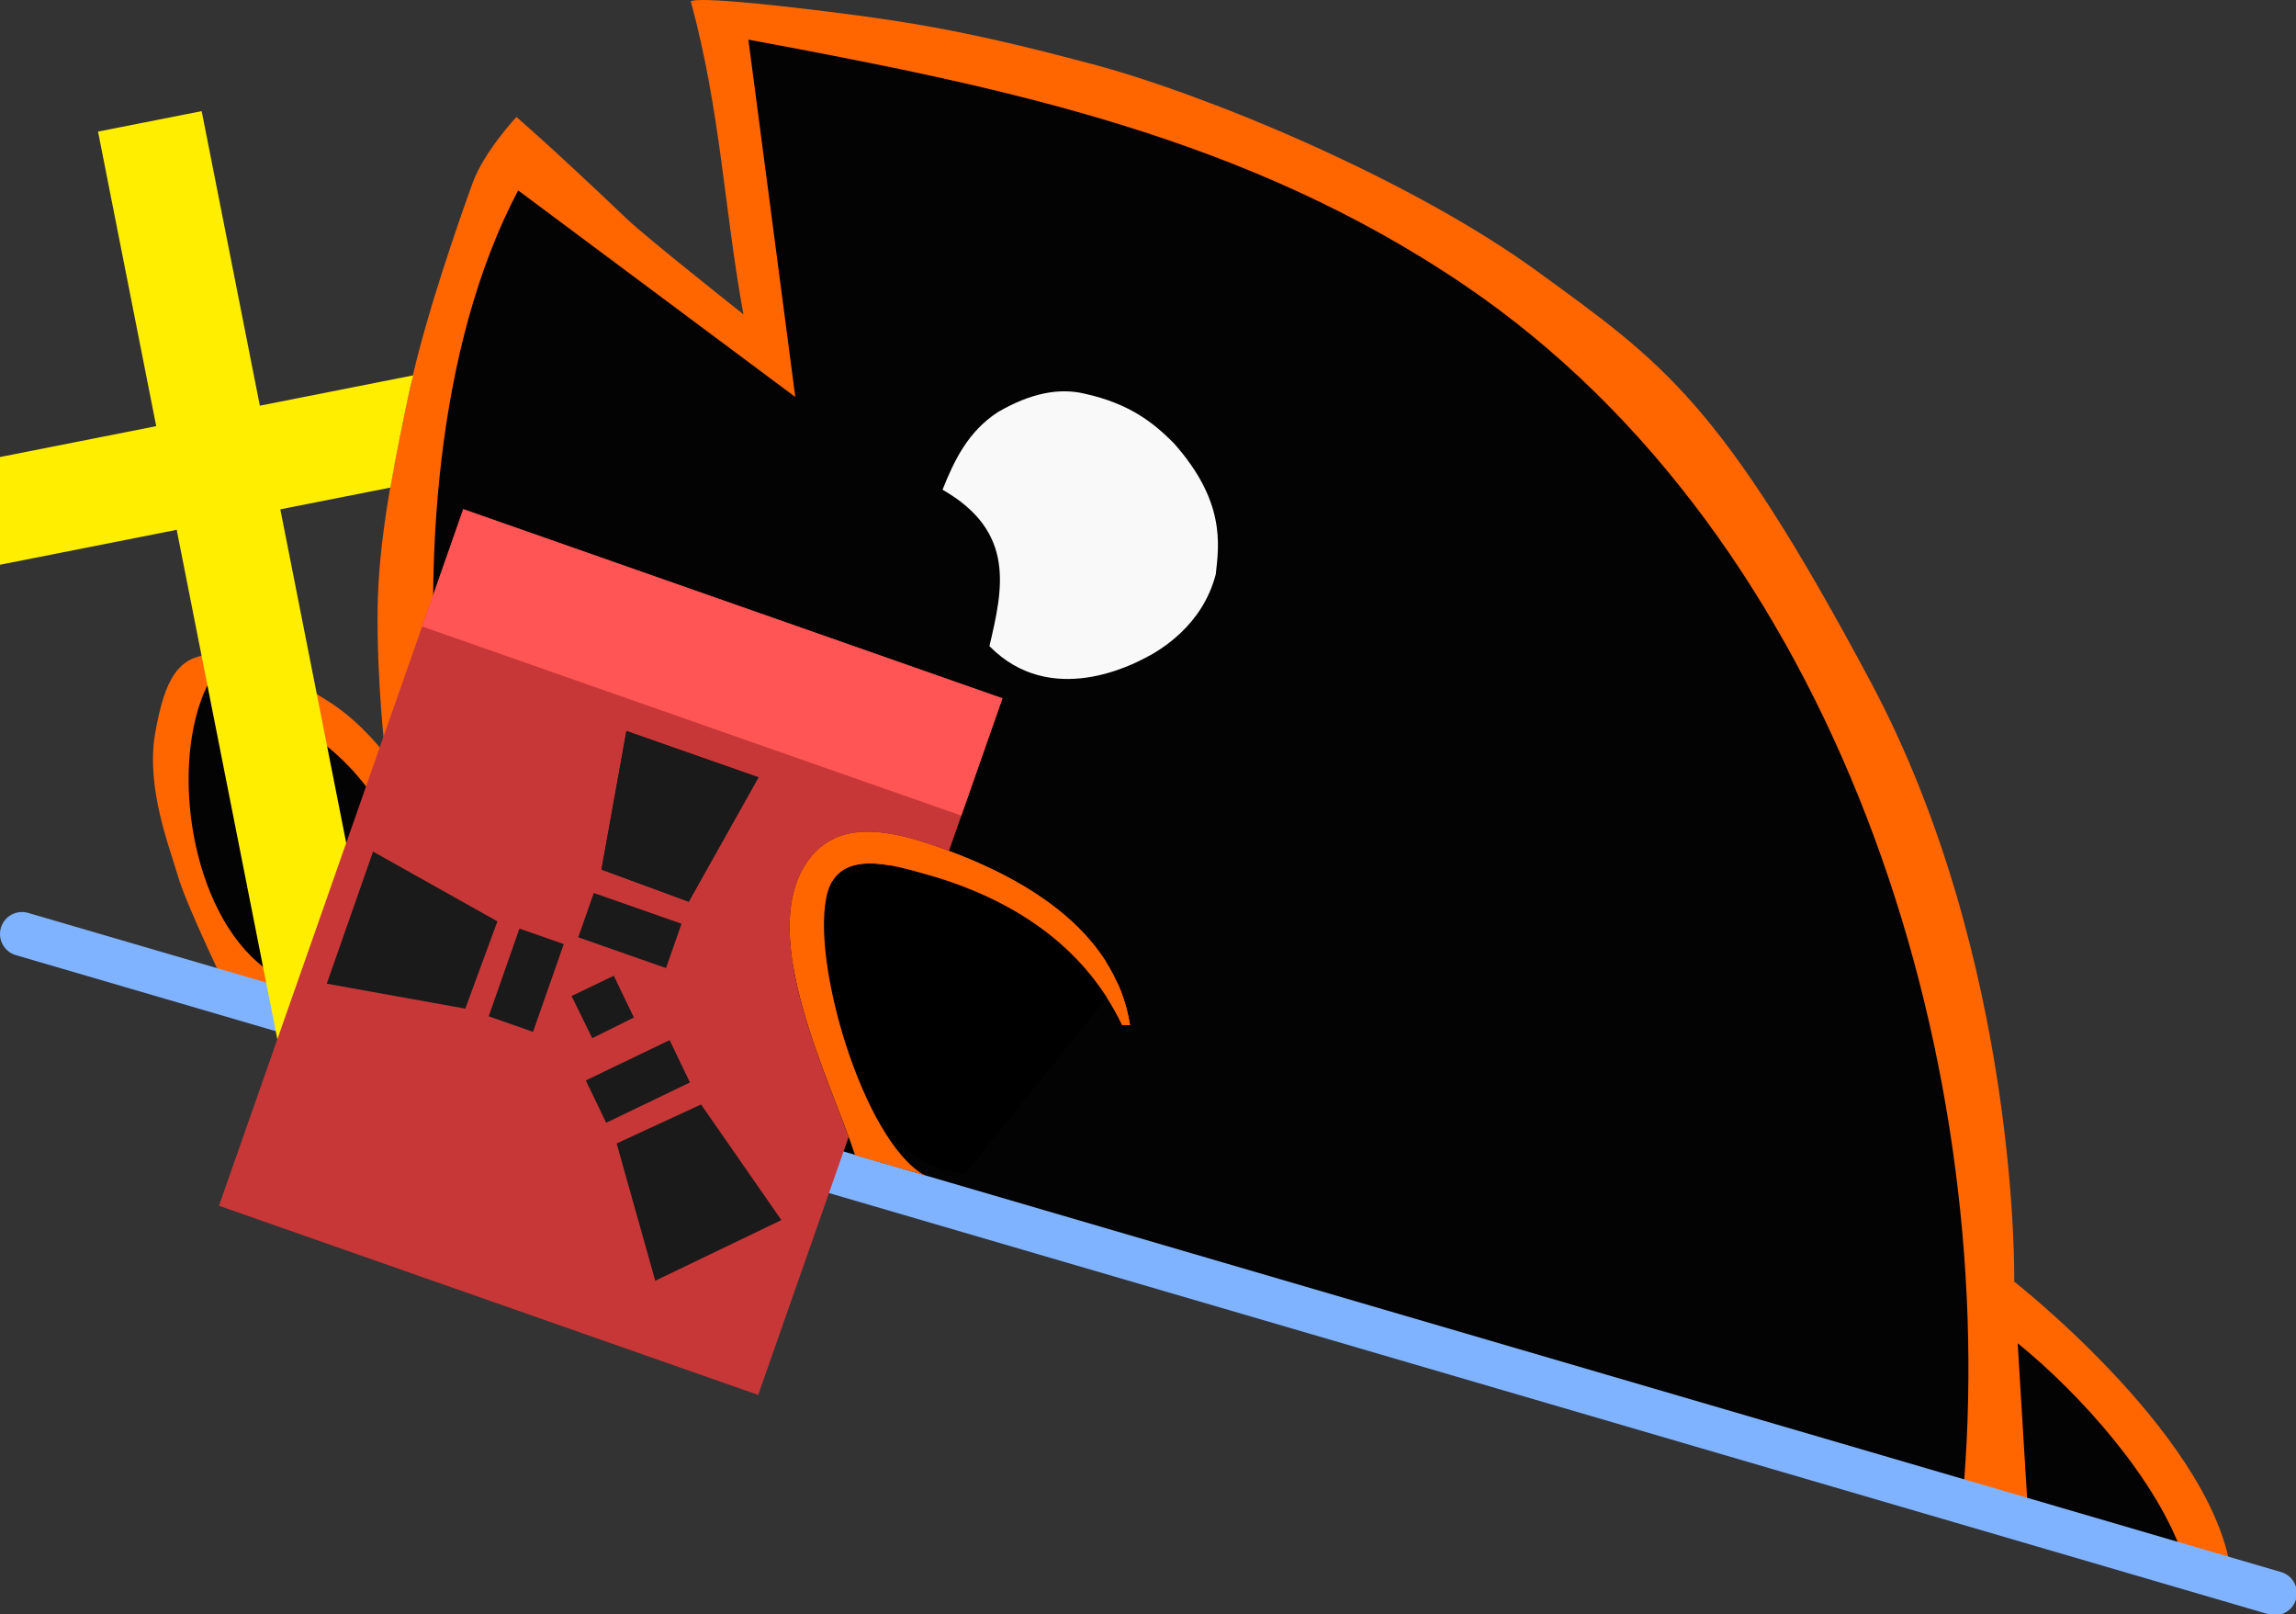 <?xml version="1.0" encoding="UTF-8" standalone="no"?>
<!-- Created with Inkscape (http://www.inkscape.org/) -->

<svg
   version="1.1"
   id="svg1"
   width="93.95"
   height="66.039"
   viewBox="0 0 93.95 66.039"
   sodipodi:docname="spade_exorcism.svg"
   inkscape:version="1.3.2 (091e20ef0f, 2023-11-25, custom)"
   xml:space="preserve"
   inkscape:export-filename="spade_exorcism.png"
   inkscape:export-xdpi="300"
   inkscape:export-ydpi="300"
   xmlns:inkscape="http://www.inkscape.org/namespaces/inkscape"
   xmlns:sodipodi="http://sodipodi.sourceforge.net/DTD/sodipodi-0.dtd"
   xmlns="http://www.w3.org/2000/svg"
   xmlns:svg="http://www.w3.org/2000/svg"><rect x="0" y="0" width="93.95" height="66.039" fill="#333333" stroke="none"/><defs
     id="defs1" /><sodipodi:namedview
     id="namedview1"
     pagecolor="#676767"
     bordercolor="#999999"
     borderopacity="1"
     inkscape:showpageshadow="0"
     inkscape:pageopacity="0"
     inkscape:pagecheckerboard="0"
     inkscape:deskcolor="#d1d1d1"
     inkscape:zoom="5.3802752"
     inkscape:cx="7.4345639"
     inkscape:cy="0.55759229"
     inkscape:window-width="2523"
     inkscape:window-height="1428"
     inkscape:window-x="0"
     inkscape:window-y="0"
     inkscape:window-maximized="0"
     inkscape:current-layer="g1"
     showgrid="false" /><g
     inkscape:groupmode="layer"
     inkscape:label="Image"
     id="g1"
     transform="translate(-1.113,-7.167)"><path
       style="fill:#ff6600;stroke:none;stroke-width:1px;stroke-linecap:butt;stroke-linejoin:miter;stroke-opacity:1"
       d="m 92.442,71.829 c -0.437,-5.6 -8.909,-12.231 -8.909,-12.231 0,0 0.225,-13.119 -5.889,-24.564 C 71.53,23.589 69.178,22.021 64.004,18.258 58.83,14.496 50.521,11.047 45.818,9.792 41.114,8.538 38.606,8.085 34.873,7.628 28.767,6.879 29.392,7.269 29.392,7.269 c 1.207,4.433 1.367,8.558 2.143,12.759 0,0 -3.953,-3.129 -4.743,-3.88 -3.293,-3.136 -4.547,-4.194 -4.547,-4.194 0,0 -1.323,1.406 -1.793,2.699 -0.47,1.293 -1.927,5.417 -2.554,8.357 -0.627,2.94 -1.294,6.075 -1.333,9.054 -0.039,2.979 0.314,5.958 0.314,5.958 0,0 -0.941,-1.254 -2.195,-2.077 -1.254,-0.823 -3.606,-2.077 -4.939,-1.999 -1.333,0.078 -1.889,0.976 -2.281,3.21 -0.392,2.234 0.587,4.666 0.94,5.881 0.353,1.215 2.106,4.826 2.106,4.826 z"
       id="path983"
       sodipodi:nodetypes="ccssssccscssscsssscc" /><path
       style="fill:#030303;stroke:none"
       d="m 31.736,8.789 1.92,14.619 -11.341,-8.452 c -3.393,6.439 -3.905,15.402 -3.215,22.625 0.398,4.16 0.421,6.777 1.025,10.865 -0.253,1.138 -0.587,0.758 -0.941,-0.018 C 17.972,41.386 16.635,37.493 9.6,35.2 c -1.575,3.217 -0.705,9.276 2.345,11.57 2.074,1.56 5.422,3.164 7.883,3.818 3.346,0.889 12.866,3.489 16.324,3.955 -0.988,-3.038 -4.113,-9.092 -2.002,-12.125 1.249,-1.795 3.456,-1.248 5.202,-0.65 3.496,1.198 7.381,3.368 8,7.335 h -0.32 c -1.561,-3.281 -4.569,-5.198 -8,-6.161 -1.315,-0.369 -3.558,-1.085 -4.058,0.74 -0.74,2.699 -4.798,7.92 -2.3,9.34 4.228,2.404 10.125,3.529 14.787,4.927 11.288,3.386 22.679,6.675 34.016,9.892 C 82.877,50.094 76.217,29.183 61.12,18.889 52.135,12.763 42.194,10.73 31.736,8.789 m 51.938,53.328 0.404,6.637 6.391,2.153 C 89.419,67.745 86.246,64.198 83.673,62.117 Z"
       id="path1"
       sodipodi:nodetypes="cccscccsscssccsssscsccccc" /><path
       style="fill:#80b3ff;stroke:#80b3ff;stroke-width:1.8;stroke-linecap:round;stroke-linejoin:miter;stroke-dasharray:none;stroke-opacity:1"
       d="M 94.199,72.343 2.013,45.377"
       id="path982" /><path
       style="fill:#000000;stroke:none;stroke-width:1px;stroke-linecap:butt;stroke-linejoin:miter;stroke-opacity:1"
       d="m 40.603,55.186 c -2.827,-0.222 -5.155,-3.603 -5.377,-5.876 -0.222,-2.273 -0.832,-5.654 -0.055,-6.097 0.776,-0.443 4.49,-1.275 6.208,-0.388 1.718,0.887 5.155,3.547 5.598,4.434"
       id="path14" /><path
       d="m 36.102,54.426 c -0.988,-3.038 -4.062,-8.975 -1.952,-12.008 1.249,-1.795 3.456,-1.248 5.202,-0.65 3.496,1.198 7.381,3.368 8,7.335 h -0.32 c -1.561,-3.281 -4.569,-5.198 -8,-6.161 -1.315,-0.369 -3.558,-1.085 -4.058,0.74 -0.74,2.699 1.458,10.136 3.956,11.557"
       style="fill:#ff6600;stroke:none"
       id="path1-0"
       sodipodi:nodetypes="cssccssc" /><path
       style="fill:#f9f9f9;fill-opacity:1;stroke:none;stroke-width:1px;stroke-linecap:butt;stroke-linejoin:miter;stroke-opacity:1"
       d="m 41.6,33.6 c 2.512,2.556 5.897,0.727 6.4,0.469 0.579,-0.297 2.32,-1.309 2.861,-3.41 0.137,-1.225 0.399,-2.993 -1.732,-5.378 C 48.299,24.455 47.34,23.681 45.493,23.272 44.466,23.026 43.294,23.239 41.94,24.029 40.715,24.833 40.163,25.998 39.68,27.2 c 3.018,1.73 2.466,4.065 1.92,6.4 z"
       id="path2"
       sodipodi:nodetypes="cscccccc" /><path
       id="rect2"
       style="fill:#ffee00;fill-opacity:1;stroke:none;stroke-width:1.002;stroke-linecap:round;stroke-opacity:1;paint-order:stroke fill markers"
       d="M 9.365 11.714 L 5.124 12.55 L 7.505 24.601 L -4.655 27.003 L -3.817 31.244 L 8.343 28.841 L 14.076 57.849 L 18.314 57.011 L 12.583 28.003 L 17.087 27.113 C 17.326 25.728 17.613 24.348 17.898 23.011 C 17.93 22.859 17.984 22.68 18.021 22.523 L 11.746 23.763 L 9.365 11.714 z " /><path
       id="rect4"
       style="fill:#c83737;fill-opacity:1;stroke:none;stroke-width:1.002;stroke-linecap:round;stroke-opacity:1;paint-order:stroke fill markers"
       d="M 28.204 19.776 L 28.203 49.976 L 51.585 49.976 L 51.585 38.793 C 49.43 36.175 45.352 32.016 46.264 28.727 C 46.849 26.62 49.113 26.405 50.959 26.391 C 51.166 26.39 51.375 26.391 51.585 26.395 L 51.586 19.776 L 28.204 19.776 z "
       transform="rotate(19.327)" /><g
       id="g9"
       transform="matrix(0.525,0.184,-0.184,0.525,56.221,-5.704)"
       style="stroke-width:1.797"><rect
         style="fill:#1a1a1a;fill-opacity:1;stroke:none;stroke-width:1.8;stroke-linecap:round;stroke-opacity:1;paint-order:stroke fill markers"
         id="rect5"
         width="6.839"
         height="3.455"
         x="-22.895"
         y="102.124" /><path
         style="fill:#1a1a1a;stroke:none;stroke-width:1.797px;stroke-linecap:butt;stroke-linejoin:miter;stroke-opacity:1"
         d="m -22.931,100.313 -1.639,-10.223 h 10.294 l -1.817,10.33 z"
         id="path5" /><path
         style="fill:#1a1a1a;stroke:none;stroke-width:1.797px;stroke-linecap:butt;stroke-linejoin:miter;stroke-opacity:1"
         d="m -22.931,100.313 -1.639,-10.223 h 10.294 l -1.817,10.33 z"
         id="path6" /><rect
         style="fill:#1a1a1a;fill-opacity:1;stroke:none;stroke-width:1.8;stroke-linecap:round;stroke-opacity:1;paint-order:stroke fill markers"
         id="rect6"
         width="6.839"
         height="3.455"
         x="-113.24"
         y="-27.19"
         transform="rotate(-90)" /><path
         style="fill:#1a1a1a;stroke:none;stroke-width:1.797px;stroke-linecap:butt;stroke-linejoin:miter;stroke-opacity:1"
         d="m -29.001,113.276 -10.223,1.639 v -10.294 l 10.33,1.817 z"
         id="path7" /><rect
         style="fill:#1a1a1a;fill-opacity:1;stroke:none;stroke-width:1.8;stroke-linecap:round;stroke-opacity:1;paint-order:stroke fill markers"
         id="rect7"
         width="6.839"
         height="3.455"
         x="88.067"
         y="-71.646"
         transform="rotate(135)" /><path
         style="fill:#1a1a1a;stroke:none;stroke-width:1.797px;stroke-linecap:butt;stroke-linejoin:miter;stroke-opacity:1"
         d="m -10.305,114.19 8.387,6.07 -7.279,7.279 -6.02,-8.589 z"
         id="path8" /><path
         style="fill:#1a1a1a;stroke:none;stroke-width:1.797px;stroke-linecap:butt;stroke-linejoin:miter;stroke-opacity:1"
         d="m -21.932,109.815 2.461,2.425 2.388,-2.449 -2.412,-2.412 z"
         id="path9" /></g><path
       style="fill:#ff5555;stroke:none;stroke-width:1px;stroke-linecap:butt;stroke-linejoin:miter;stroke-opacity:1"
       d="m 18.386,32.795 22.064,7.738 1.683,-4.799 -22.064,-7.738 z"
       id="path10" /></g></svg>
